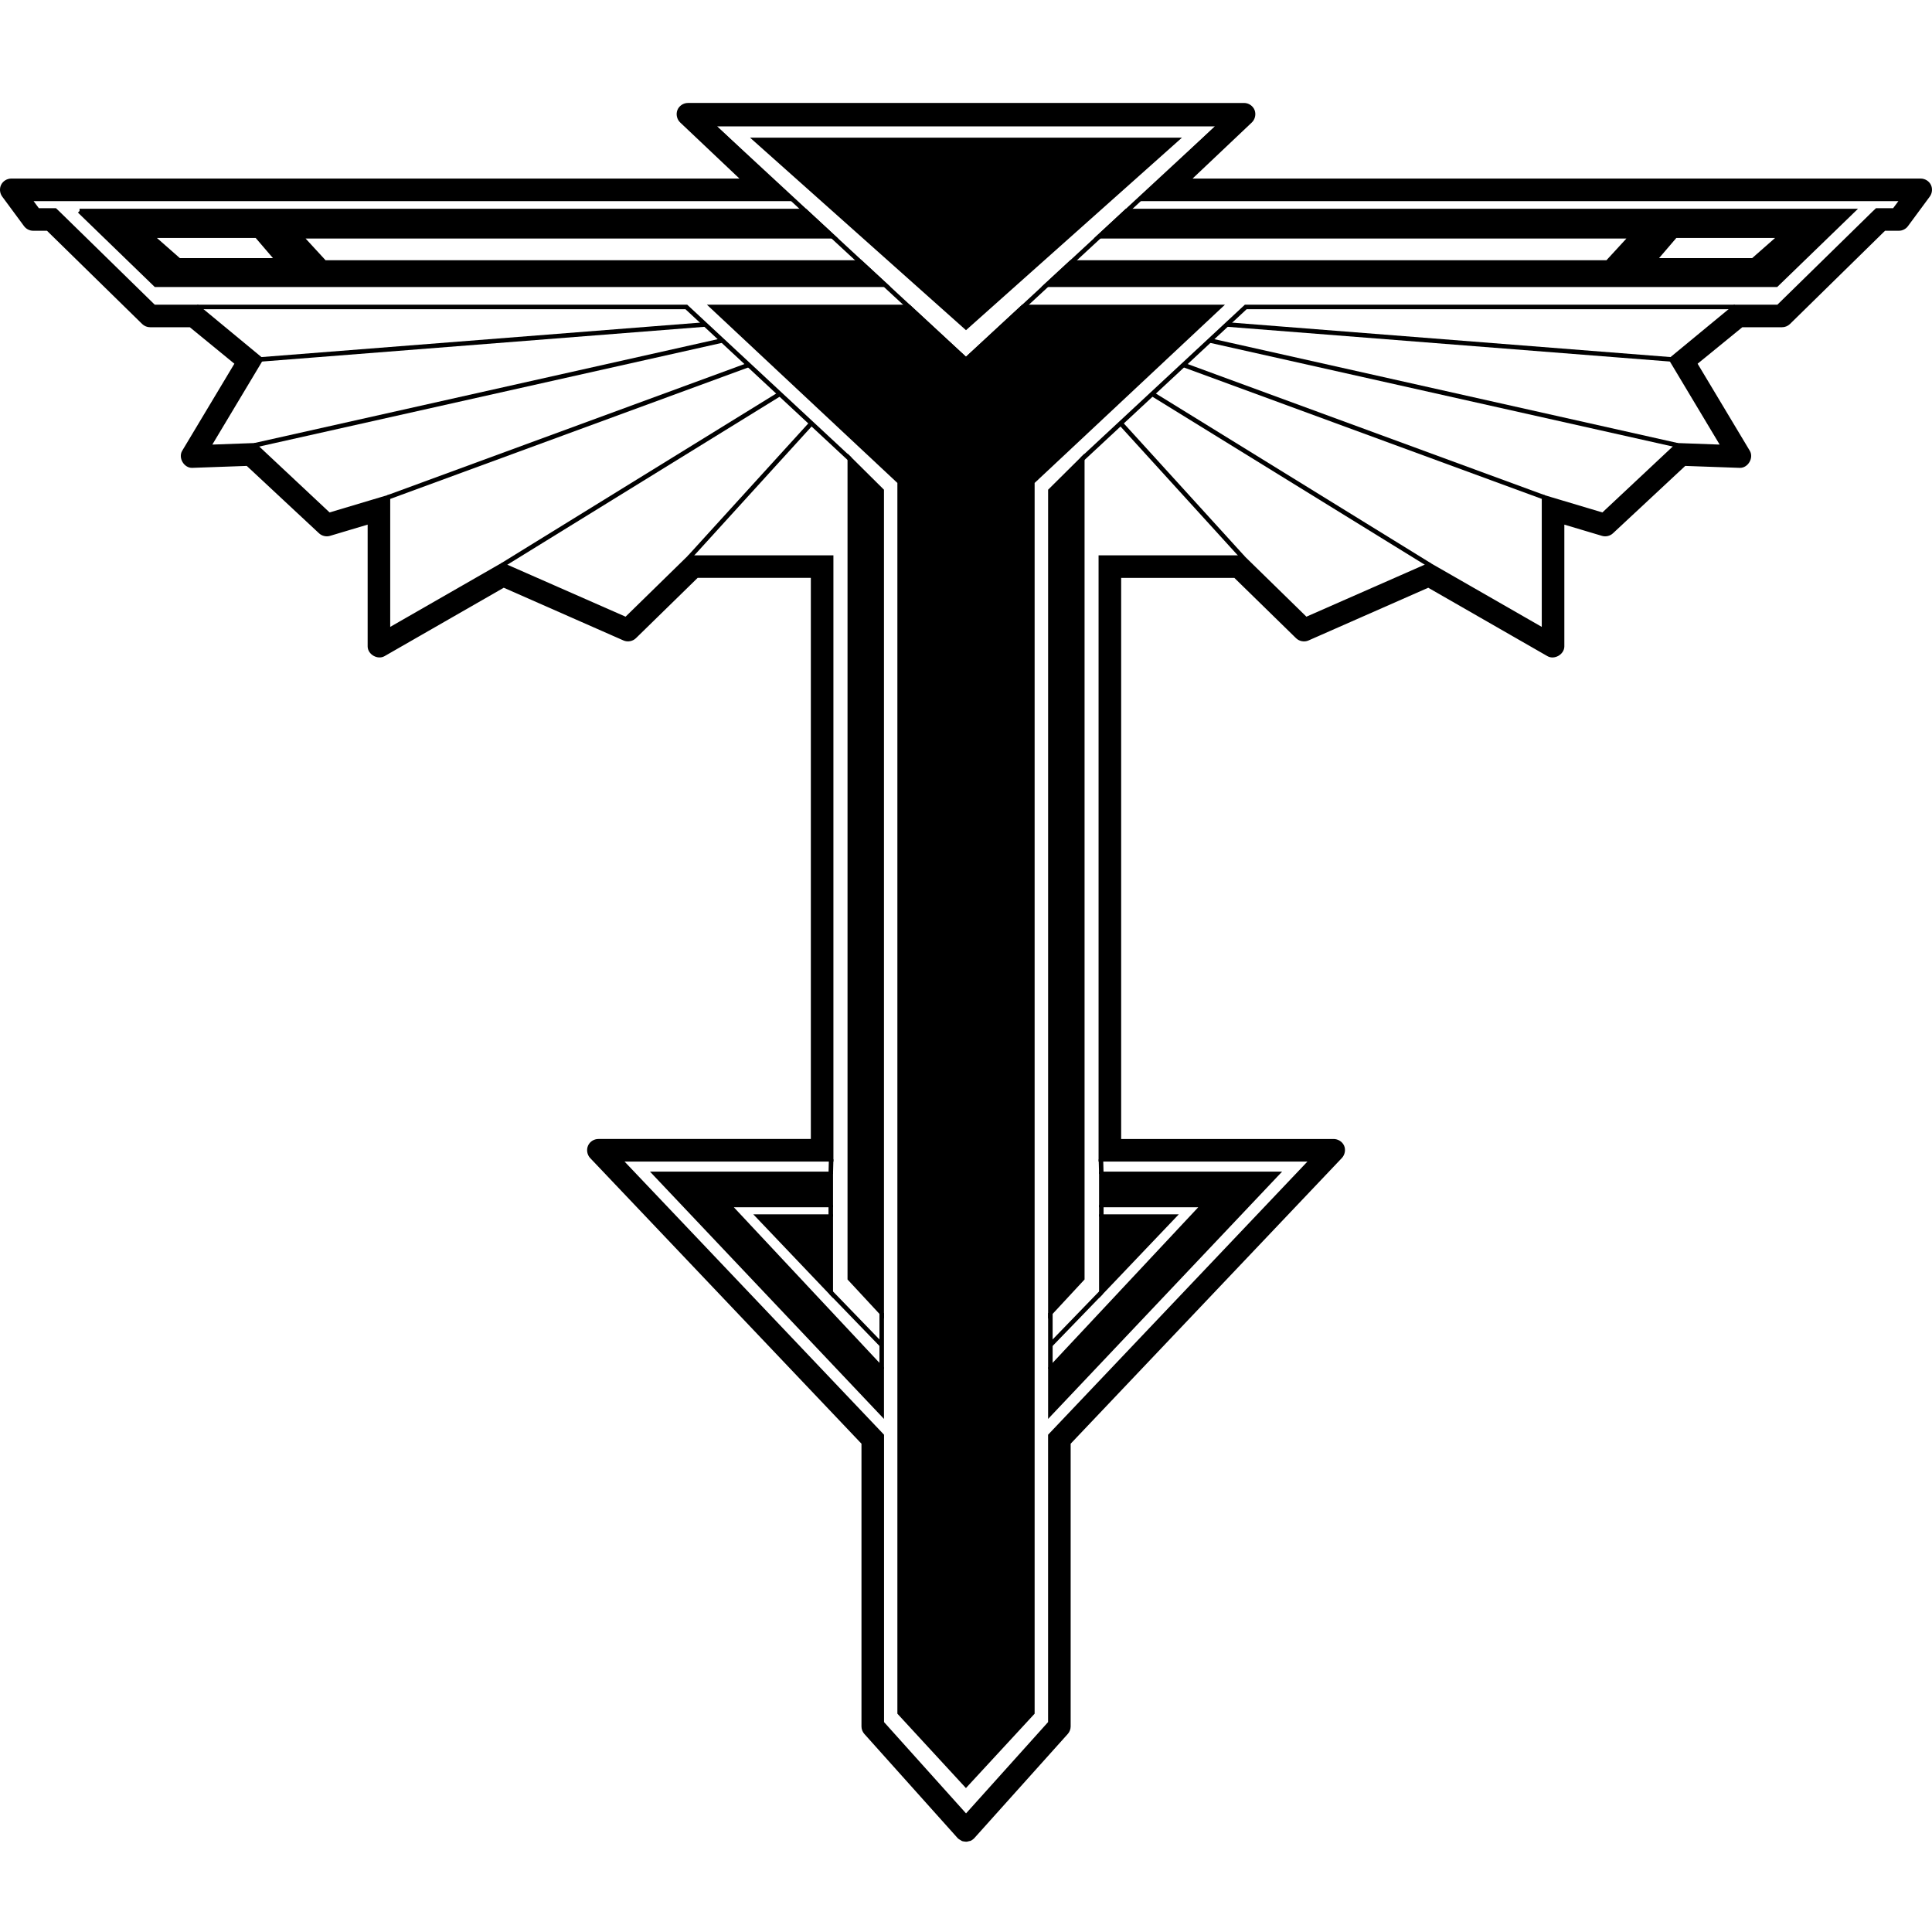 <?xml version="1.0" encoding="UTF-8" standalone="no"?>
<!-- Created with Inkscape (http://www.inkscape.org/) -->

<svg
   xmlns:dc="http://purl.org/dc/elements/1.1/"
   xmlns:cc="http://creativecommons.org/ns#"
   xmlns:rdf="http://www.w3.org/1999/02/22-rdf-syntax-ns#"
   xmlns:svg="http://www.w3.org/2000/svg"
   xmlns="http://www.w3.org/2000/svg"
   xmlns:sodipodi="http://sodipodi.sourceforge.net/DTD/sodipodi-0.dtd"
   xmlns:inkscape="http://www.inkscape.org/namespaces/inkscape"
   width="428.03"
   height="428.03"
   id="svg3751"
   version="1.1"
   inkscape:version="0.48.2 r9819"
   sodipodi:docname="Faction-CarthianMovement.svg">
  <defs
     id="defs3753" />
  <sodipodi:namedview
     id="base"
     pagecolor="#ffffff"
     bordercolor="#666666"
     borderopacity="1.0"
     inkscape:pageopacity="0.0"
     inkscape:pageshadow="2"
     inkscape:zoom="1"
     inkscape:cx="238.71357"
     inkscape:cy="179.19109"
     inkscape:document-units="px"
     inkscape:current-layer="layer1"
     showgrid="false"
     showguides="true"
     inkscape:guide-bbox="true"
     inkscape:object-paths="true"
     inkscape:snap-global="true"
     inkscape:object-nodes="true"
     inkscape:snap-to-guides="true"
     inkscape:snap-midpoints="true"
     inkscape:snap-intersection-paths="true"
     fit-margin-top="0"
     fit-margin-left="0"
     fit-margin-right="0"
     fit-margin-bottom="0"
     inkscape:window-width="1606"
     inkscape:window-height="1029"
     inkscape:window-x="70"
     inkscape:window-y="-4"
     inkscape:window-maximized="1" />
  <g
     inkscape:label="Ebene 1"
     inkscape:groupmode="layer"
     id="layer1"
     transform="translate(-653.236,-349.44)">
    <g
       id="g3051"
       transform="translate(0,-20)">
      <path
         sodipodi:nodetypes="cscccccccccccccccccccccccccccsccccccccccscccccccccccccscccccccccccccccccccccccccccscccccccccccccccccccccccccccccccccccccccccccccccccccccccccccc"
         inkscape:connector-curvature="0"
         id="path3834"
         d="m 805.656,392.75 c -0.801,-0.007 -1.58,0.505 -1.875,1.25 -0.295,0.745 -0.088,1.675 0.5,2.219 L 818.312,409.5 l -162.594,0 c -0.733,0.006 -1.454,0.438 -1.781,1.094 -0.328,0.655 -0.248,1.504 0.188,2.094 l 4.844,6.562 c 0.367,0.497 0.976,0.808 1.594,0.812 l 3.281,0 21.25,20.812 c 0.372,0.36 0.888,0.567 1.406,0.562 l 8.969,0 10.344,8.469 -11.781,19.656 c -0.739,1.226 0.351,3.08 1.781,3.031 l 12.281,-0.438 16.156,15.062 c 0.505,0.479 1.27,0.664 1.938,0.469 l 9,-2.688 0,27.656 c 0.009,1.392 1.795,2.414 3,1.719 l 26.625,-15.281 26.75,11.781 c 0.73,0.324 1.651,0.156 2.219,-0.406 l 13.812,-13.5 25.781,0 0,125.312 -47.562,0 c -0.779,-0.006 -1.533,0.473 -1.844,1.188 -0.311,0.714 -0.16,1.622 0.375,2.188 l 60.25,63.438 0,62.844 c 0.003,0.478 0.184,0.954 0.5,1.312 l 20.688,23.094 c 0.055,0.059 0.126,0.105 0.188,0.156 0.047,0.042 0.105,0.057 0.156,0.094 0.101,0.07 0.2,0.138 0.312,0.188 0.035,0.016 0.057,0.048 0.094,0.062 0.03,0.012 0.063,0.021 0.094,0.031 0.131,0.043 0.269,0.045 0.406,0.062 0.125,0.015 0.25,0.039 0.375,0.031 0.032,-0.002 0.062,-0.027 0.094,-0.031 0.144,-0.018 0.269,-0.047 0.406,-0.094 0.02,-0.007 0.043,0.008 0.062,0 0.032,-0.012 0.062,-0.018 0.094,-0.031 0.063,-0.028 0.128,-0.059 0.188,-0.094 0.032,-0.018 0.062,-0.043 0.094,-0.062 0.1,-0.067 0.194,-0.135 0.281,-0.219 0.032,-0.03 0.064,-0.062 0.094,-0.094 L 889.438,753.25 c 0.316,-0.359 0.497,-0.834 0.5,-1.312 l 0,-62.844 60.219,-63.438 c 0.535,-0.566 0.717,-1.473 0.406,-2.188 -0.311,-0.714 -1.096,-1.194 -1.875,-1.188 l -47.562,0 0,-125.312 25.781,0 13.812,13.5 c 0.568,0.562 1.489,0.73 2.219,0.406 l 26.75,-11.781 26.625,15.281 c 1.205,0.696 2.99,-0.327 3,-1.719 l 0,-27.656 9,2.688 c 0.668,0.195 1.433,0.01 1.938,-0.469 l 16.156,-15.062 12.281,0.438 c 1.431,0.049 2.52,-1.805 1.781,-3.031 l -11.781,-19.656 10.375,-8.469 8.969,0 c 0.518,0.004 1.034,-0.203 1.406,-0.562 l 21.219,-20.812 3.281,0 c 0.618,-0.005 1.227,-0.315 1.594,-0.812 l 4.844,-6.562 c 0.435,-0.59 0.515,-1.438 0.188,-2.094 -0.328,-0.655 -1.048,-1.088 -1.781,-1.094 l -162.594,0 14.031,-13.281 c 0.588,-0.544 0.795,-1.474 0.5,-2.219 -0.295,-0.745 -1.074,-1.257 -1.875,-1.25 z m 61.604,379.189 -18.667,-20.783 0,-63.656 -58.156,-61.219 46.938,0 0,-2 0,-131.312 c 0,0 -0.953,10e-5 -2,0 l -29.438,0 -14,13.688 -26.438,-11.625 -0.938,-0.406 -25.375,14.562 0,-26.875 0,-2.688 -13.062,3.906 -15.875,-14.875 -0.625,-0.562 -10.25,0.375 11.625,-19.406 -14.062,-11.625 -9.625,0 -21.281,-20.812 -0.594,-0.562 -3.844,0 -1.906,-2.562 168.656,0 -3.656,-3.469 -14.031,-13.281 113.188,0 -14.031,13.281 -3.656,3.469 168.656,0 -1.906,2.562 -3.844,0 -0.594,0.562 -21.25,20.812 -9.625,0 -14.094,11.625 11.625,19.406 -10.25,-0.375 -0.625,0.562 -15.875,14.875 -13.062,-3.906 0,2.688 0,26.875 -25.375,-14.562 -0.938,0.406 -26.438,11.625 -14,-13.688 -29.438,0 c -1.047,10e-5 -2,0 -2,0 l 0,131.312 0,2 46.938,0 -58.125,61.219 0,63.656 z"
         style="font-size:medium;font-style:normal;font-variant:normal;font-weight:normal;font-stretch:normal;text-indent:0;text-align:start;text-decoration:none;line-height:normal;letter-spacing:normal;word-spacing:normal;text-transform:none;direction:ltr;block-progression:tb;writing-mode:lr-tb;text-anchor:start;baseline-shift:baseline;color:#000000;fill:#000000;fill-opacity:1;stroke:#000000;stroke-width:1;marker:none;visibility:visible;display:inline;overflow:visible;enable-background:accumulate;font-family:Sans;-inkscape-font-specification:Sans" />
      <path
         id="path4756"
         transform="translate(653.236,392.25)"
         d="m 17.625,23.938 16.875,16.344 161.531,0 -5.344,-4.938 -118.781,0 -5.344,-5.812 117.844,0 -6.031,-5.594 -160.75,0 z m 232,0 -6.031,5.594 117.875,0 -5.344,5.812 -118.812,0 -5.344,4.938 161.562,0 16.875,-16.344 -160.781,0 z m -216.188,5.469 23.438,0 4.688,5.469 -21.906,0 -6.219,-5.469 z m 337.719,0 23.438,0 -6.219,5.469 -21.906,0 4.688,-5.469 z"
         style="fill:#000000;stroke:#000000"
         inkscape:connector-curvature="0" />
      <path
         id="path4617"
         transform="translate(653.236,392.25)"
         d="m 157.875,45.188 41.438,38.781 0,272.688 14.688,15.938 14.719,-15.938 0,-272.688 41.406,-38.781 -43.469,0 L 214,56.906 201.344,45.188 l -43.469,0 z"
         style="fill:#000000;stroke:#000000;stroke-width:1px;stroke-linecap:butt;stroke-linejoin:miter;stroke-opacity:1"
         inkscape:connector-curvature="0" />
      <path
         sodipodi:nodetypes="cccc"
         inkscape:connector-curvature="0"
         id="path4608"
         d="M 810.812,396.938 867.25,449.156 923.688,396.938 z"
         style="fill:none;stroke:#000000;stroke-width:1px;stroke-linecap:butt;stroke-linejoin:miter;stroke-opacity:1" />
      <path
         sodipodi:nodetypes="cccc"
         inkscape:connector-curvature="0"
         id="path4606"
         d="M 819.406,399.938 867.25,442.594 915.094,399.938 z"
         style="fill:#000000;stroke:none" />
      <path
         inkscape:connector-curvature="0"
         id="path4619"
         d="m 848.578,478.142 0,182.194 -7.075,-7.628 0,-181.587 z"
         style="fill:#000000;stroke:#000000;stroke-width:1px;stroke-linecap:butt;stroke-linejoin:miter;stroke-opacity:1" />
      <path
         sodipodi:nodetypes="ccccccc"
         inkscape:connector-curvature="0"
         id="path4621"
         d="m 798.399,629.512 38.891,0 0,6.894 -22.627,0 33.916,36.239 0,9.899 z"
         style="fill:#000000;stroke:#000000;stroke-width:1px;stroke-linecap:butt;stroke-linejoin:miter;stroke-opacity:1" />
      <path
         inkscape:connector-curvature="0"
         id="path4627"
         d="m 837.29,638.97 -15.998,0 15.998,16.794 z"
         style="fill:#000000;stroke:#000000;stroke-width:1px;stroke-linecap:butt;stroke-linejoin:miter;stroke-opacity:1" />
      <path
         inkscape:connector-curvature="0"
         id="path4629"
         d="m 837.29,655.764 11.288,11.667"
         style="fill:none;stroke:#000000;stroke-width:1px;stroke-linecap:butt;stroke-linejoin:miter;stroke-opacity:1" />
      <path
         inkscape:connector-curvature="0"
         id="path4631"
         d="m 837.29,636.407 0,2.563"
         style="fill:none;stroke:#000000;stroke-width:1px;stroke-linecap:butt;stroke-linejoin:miter;stroke-opacity:1" />
      <path
         inkscape:connector-curvature="0"
         id="path4633"
         d="m 848.578,660.336 0,12.31"
         style="fill:none;stroke:#000000;stroke-width:1px;stroke-linecap:butt;stroke-linejoin:miter;stroke-opacity:1" />
      <path
         sodipodi:nodetypes="ccc"
         inkscape:connector-curvature="0"
         id="path4637"
         d="m 841.503,471.12 -36.209,-33.674 -108.369,0"
         style="fill:none;stroke:#000000;stroke-width:1px;stroke-linecap:butt;stroke-linejoin:miter;stroke-opacity:1" />
      <path
         sodipodi:nodetypes="cc"
         inkscape:connector-curvature="0"
         id="path4639"
         d="m 711,449.062 98.469,-7.732"
         style="fill:none;stroke:#000000;stroke-width:1px;stroke-linecap:butt;stroke-linejoin:miter;stroke-opacity:1" />
      <path
         sodipodi:nodetypes="cc"
         inkscape:connector-curvature="0"
         id="path4641"
         d="M 709.625,468.094 813.272,444.867"
         style="fill:none;stroke:#000000;stroke-width:1px;stroke-linecap:butt;stroke-linejoin:miter;stroke-opacity:1" />
      <path
         sodipodi:nodetypes="cc"
         inkscape:connector-curvature="0"
         id="path4643"
         d="m 739.188,479.625 79.911,-29.34"
         style="fill:none;stroke:#000000;stroke-width:1px;stroke-linecap:butt;stroke-linejoin:miter;stroke-opacity:1" />
      <path
         sodipodi:nodetypes="cc"
         inkscape:connector-curvature="0"
         id="path4645"
         d="m 764.562,494.625 61.45,-37.91"
         style="fill:none;stroke:#000000;stroke-width:1px;stroke-linecap:butt;stroke-linejoin:miter;stroke-opacity:1" />
      <path
         sodipodi:nodetypes="cc"
         inkscape:connector-curvature="0"
         id="path4647"
         d="m 805.938,492.969 27.07,-29.749"
         style="fill:none;stroke:#000000;stroke-width:1px;stroke-linecap:butt;stroke-linejoin:miter;stroke-opacity:1" />
      <path
         inkscape:connector-curvature="0"
         id="path4662"
         d="m 837.375,626.281 -0.085,3.231"
         style="fill:none;stroke:#000000;stroke-width:1px;stroke-linecap:butt;stroke-linejoin:miter;stroke-opacity:1" />
      <path
         style="fill:#000000;stroke:#000000;stroke-width:1px;stroke-linecap:butt;stroke-linejoin:miter;stroke-opacity:1"
         d="m 885.943,478.142 0,182.194 7.075,-7.628 0,-181.587 z"
         id="path4760"
         inkscape:connector-curvature="0" />
      <path
         style="fill:#000000;stroke:#000000;stroke-width:1px;stroke-linecap:butt;stroke-linejoin:miter;stroke-opacity:1"
         d="m 936.122,629.512 -38.891,0 0,6.894 22.627,0 -33.916,36.239 0,9.899 z"
         id="path4762"
         inkscape:connector-curvature="0"
         sodipodi:nodetypes="ccccccc" />
      <path
         style="fill:#000000;stroke:#000000;stroke-width:1px;stroke-linecap:butt;stroke-linejoin:miter;stroke-opacity:1"
         d="m 897.231,638.97 15.998,0 -15.998,16.794 z"
         id="path4764"
         inkscape:connector-curvature="0" />
      <path
         style="fill:none;stroke:#000000;stroke-width:1px;stroke-linecap:butt;stroke-linejoin:miter;stroke-opacity:1"
         d="m 897.231,655.764 -11.288,11.667"
         id="path4766"
         inkscape:connector-curvature="0" />
      <path
         style="fill:none;stroke:#000000;stroke-width:1px;stroke-linecap:butt;stroke-linejoin:miter;stroke-opacity:1"
         d="m 897.231,636.407 0,2.563"
         id="path4768"
         inkscape:connector-curvature="0" />
      <path
         style="fill:none;stroke:#000000;stroke-width:1px;stroke-linecap:butt;stroke-linejoin:miter;stroke-opacity:1"
         d="m 885.943,660.336 0,12.31"
         id="path4770"
         inkscape:connector-curvature="0" />
      <path
         style="fill:none;stroke:#000000;stroke-width:1px;stroke-linecap:butt;stroke-linejoin:miter;stroke-opacity:1"
         d="m 893.019,471.12 36.209,-33.674 108.369,0"
         id="path4772"
         inkscape:connector-curvature="0"
         sodipodi:nodetypes="ccc" />
      <path
         style="fill:none;stroke:#000000;stroke-width:1px;stroke-linecap:butt;stroke-linejoin:miter;stroke-opacity:1"
         d="m 1023.521,449.062 -98.469,-7.732"
         id="path4774"
         inkscape:connector-curvature="0"
         sodipodi:nodetypes="cc" />
      <path
         style="fill:none;stroke:#000000;stroke-width:1px;stroke-linecap:butt;stroke-linejoin:miter;stroke-opacity:1"
         d="M 1024.896,468.094 921.249,444.867"
         id="path4776"
         inkscape:connector-curvature="0"
         sodipodi:nodetypes="cc" />
      <path
         style="fill:none;stroke:#000000;stroke-width:1px;stroke-linecap:butt;stroke-linejoin:miter;stroke-opacity:1"
         d="m 995.334,479.625 -79.911,-29.34"
         id="path4778"
         inkscape:connector-curvature="0"
         sodipodi:nodetypes="cc" />
      <path
         style="fill:none;stroke:#000000;stroke-width:1px;stroke-linecap:butt;stroke-linejoin:miter;stroke-opacity:1"
         d="M 969.959,494.625 908.509,456.715"
         id="path4780"
         inkscape:connector-curvature="0"
         sodipodi:nodetypes="cc" />
      <path
         style="fill:none;stroke:#000000;stroke-width:1px;stroke-linecap:butt;stroke-linejoin:miter;stroke-opacity:1"
         d="M 928.584,492.969 901.514,463.22"
         id="path4782"
         inkscape:connector-curvature="0"
         sodipodi:nodetypes="cc" />
      <path
         style="fill:none;stroke:#000000;stroke-width:1px;stroke-linecap:butt;stroke-linejoin:miter;stroke-opacity:1"
         d="m 897.146,626.281 0.085,3.231"
         id="path4784"
         inkscape:connector-curvature="0" />
    </g>
  </g>
</svg>
